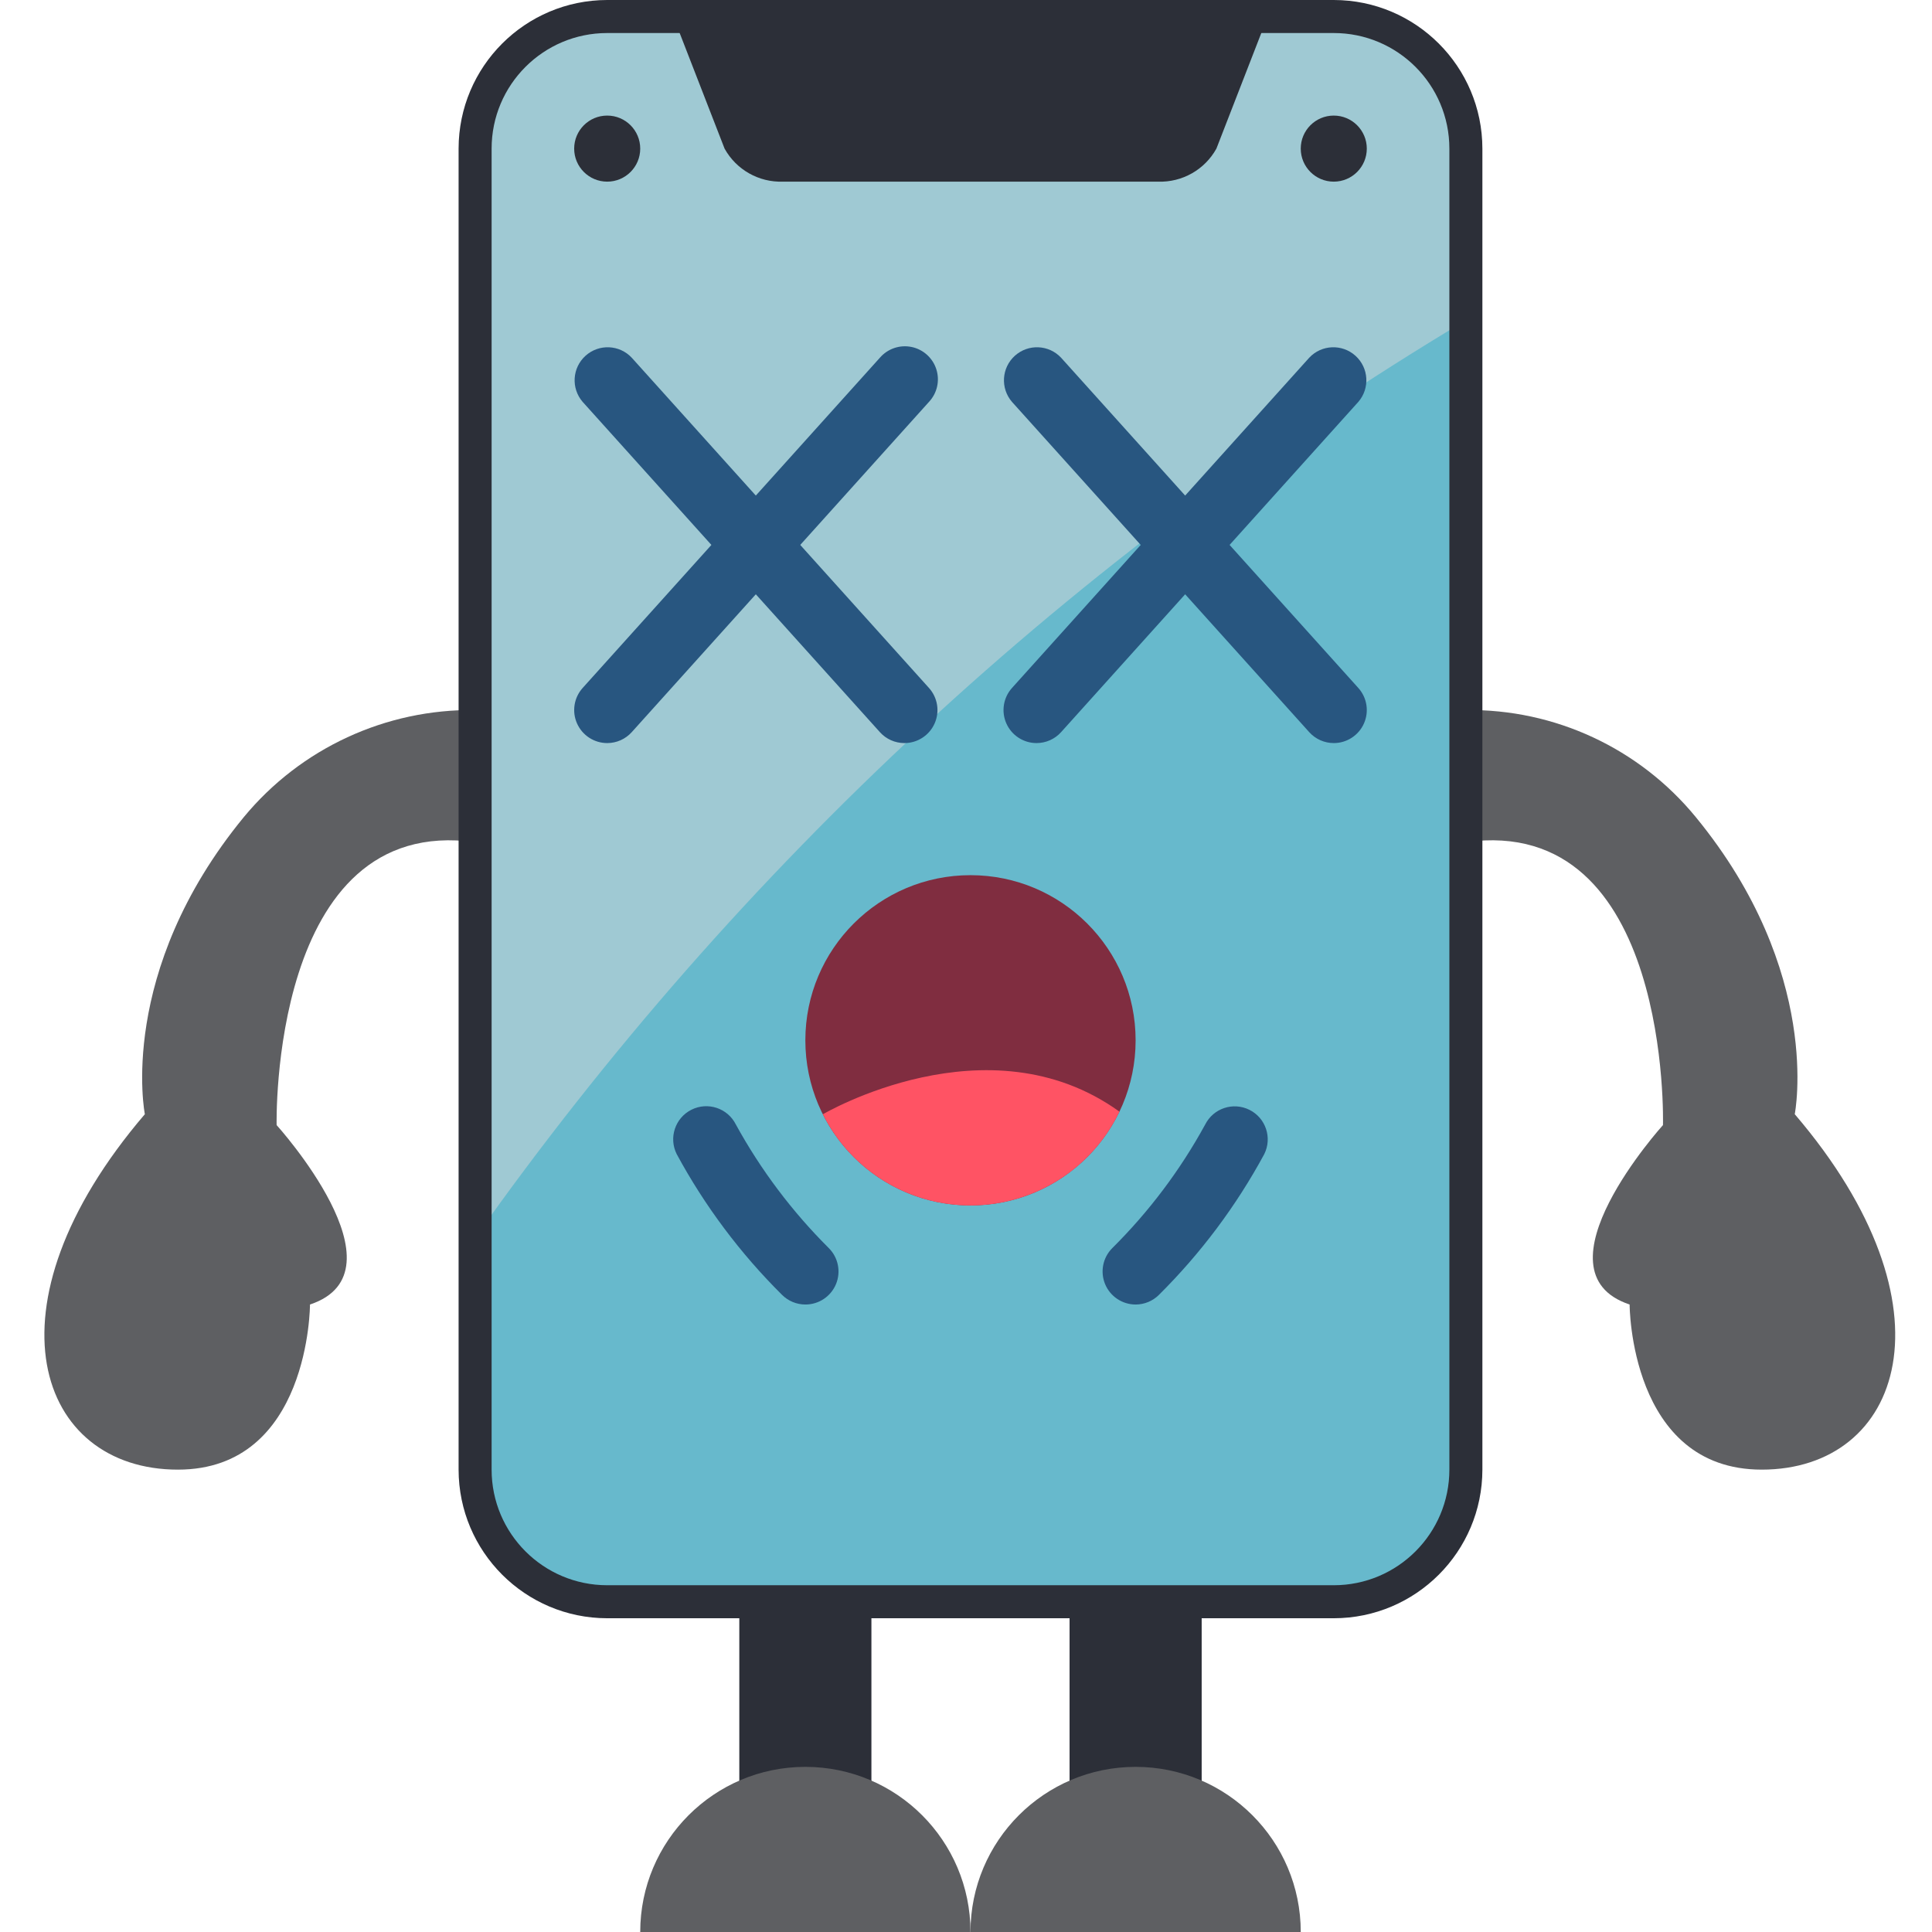 <svg height="507pt" viewBox="-11 0 507 507.661" width="507pt" xmlns="http://www.w3.org/2000/svg"><path d="m113.512 186.578c-23.457-.312-45.793 10.016-60.746 28.09-33.5 40.785-26.035 78.102-26.035 78.102-43.391 50.73-28.16 93.398 8.68 93.398 34.711 0 34.711-43.387 34.711-43.387 26.031-8.68-8.766-47.148-8.766-47.148s-1.91-81.895 52.156-74.344" fill="#5e5f62"/><path d="m373.848 221.289c54.066-7.551 51.793 74.344 51.793 74.344s-34.801 38.469-8.766 47.148c0 0 0 43.387 34.711 43.387 36.84 0 52.066-42.668 8.68-93.398 0 0 7.461-37.316-26.035-78.102-14.812-18.055-37.031-28.391-60.383-28.09" fill="#5e5f62"/><path d="m148.223 4.34h190.914c19.172 0 34.711 15.539 34.711 34.711v347.117c0 19.172-15.539 34.715-34.711 34.715h-190.914c-19.172 0-34.711-15.543-34.711-34.715v-347.117c0-19.172 15.539-34.711 34.711-34.711zm0 0" fill="#67b9cc"/><path d="m373.848 39.051v45.125c-102.602 61.379-191.27 143.484-260.336 241.074v-286.199c0-19.172 15.539-34.711 34.711-34.711h190.914c19.172 0 34.711 15.539 34.711 34.711zm0 0" fill="#9fc9d3"/><g fill="#2c2f38"><path d="m165.578 4.34 13.484 34.711c3.074 5.547 9.004 8.902 15.344 8.68h98.547c6.34.223 12.27-3.133 15.344-8.68l13.484-34.711"/><path d="m156.898 39.051c0 4.793-3.883 8.68-8.676 8.68-4.793 0-8.68-3.887-8.68-8.68s3.887-8.68 8.68-8.68c4.793 0 8.676 3.887 8.676 8.68zm0 0"/><path d="m347.816 39.051c0 4.793-3.887 8.68-8.68 8.68s-8.676-3.887-8.676-8.68 3.883-8.68 8.676-8.68 8.68 3.887 8.68 8.68zm0 0"/><path d="m182.934 420.883h34.711v49.898h-34.711zm0 0"/><path d="m269.715 420.883h34.711v49.898h-34.711zm0 0"/></g><path d="m156.898 507.66c0-23.961 19.426-43.391 43.391-43.391 23.965 0 43.391 19.43 43.391 43.391zm0 0" fill="#5e5f62"/><path d="m243.68 507.66c0-23.961 19.426-43.391 43.391-43.391 23.961 0 43.391 19.43 43.391 43.391zm0 0" fill="#5e5f62"/><path d="m339.137 425.219h-190.914c-21.559-.023-39.027-17.492-39.051-39.051v-347.117c.023-21.559 17.492-39.027 39.051-39.051h190.914c21.559.023 39.027 17.492 39.051 39.051v347.117c-.023 21.559-17.492 39.027-39.051 39.051zm-190.914-416.539c-16.773 0-30.375 13.598-30.375 30.371v347.117c0 16.777 13.602 30.375 30.375 30.375h190.914c16.773 0 30.375-13.598 30.375-30.375v-347.117c0-16.773-13.602-30.371-30.375-30.371zm0 0" fill="#2c2f38"/><path d="m226.324 195.254c-2.461 0-4.805-1.043-6.449-2.871l-78.102-86.781c-3.09-3.574-2.754-8.965.758-12.125 3.512-3.164 8.906-2.934 12.137.516l78.102 86.777c2.293 2.547 2.875 6.207 1.48 9.336-1.395 3.129-4.5 5.148-7.926 5.148zm0 0" fill="#285680"/><path d="m148.223 195.254c-3.426 0-6.531-2.02-7.926-5.148-1.395-3.129-.816-6.789 1.477-9.336l78.102-86.777c2.055-2.375 5.234-3.457 8.312-2.824 3.074.633 5.57 2.879 6.52 5.875.953 2.992.211 6.266-1.938 8.559l-78.102 86.781c-1.645 1.828-3.988 2.871-6.445 2.871zm0 0" fill="#285680"/><path d="m339.137 195.254c-2.457 0-4.801-1.043-6.449-2.871l-78.102-86.781c-3.09-3.574-2.754-8.965.758-12.125 3.512-3.164 8.91-2.934 12.141.516l78.102 86.777c2.293 2.547 2.871 6.207 1.477 9.336-1.395 3.129-4.5 5.148-7.926 5.148zm0 0" fill="#285680"/><path d="m261.035 195.254c-3.426 0-6.531-2.02-7.926-5.148-1.395-3.129-.812-6.789 1.477-9.336l78.102-86.777c3.234-3.449 8.629-3.68 12.141-.516 3.512 3.16 3.848 8.551.758 12.125l-78.102 86.781c-1.645 1.828-3.988 2.871-6.449 2.871zm0 0" fill="#285680"/><path d="m287.07 273.355c0 23.965-19.426 43.391-43.391 43.391-23.965 0-43.391-19.426-43.391-43.391 0-23.965 19.426-43.391 43.391-43.391 23.965 0 43.391 19.426 43.391 43.391zm0 0" fill="#802d40"/><path d="m200.289 342.781c-2.301-.004-4.508-.918-6.133-2.543-10.984-10.902-20.305-23.359-27.668-36.969-2.156-4.289-.43-9.512 3.859-11.668 4.285-2.156 9.508-.43 11.668 3.855 6.543 11.934 14.766 22.871 24.41 32.477 2.504 2.477 3.262 6.227 1.918 9.48-1.348 3.258-4.531 5.379-8.055 5.367zm0 0" fill="#285680"/><path d="m287.07 342.781c-3.512-.004-6.672-2.117-8.016-5.359s-.602-6.973 1.879-9.457c9.656-9.586 17.875-20.516 24.402-32.453 2.145-4.289 7.355-6.031 11.645-3.887 4.293 2.141 6.031 7.355 3.891 11.645-7.363 13.609-16.684 26.066-27.668 36.969-1.625 1.625-3.832 2.539-6.133 2.543zm0 0" fill="#285680"/><path d="m282.816 292.102c-7.152 14.938-22.184 24.5-38.746 24.648-16.562.145-31.762-9.148-39.18-23.957 0 0 43.387-25.598 77.926-.691zm0 0" fill="#ff5364"/></svg>